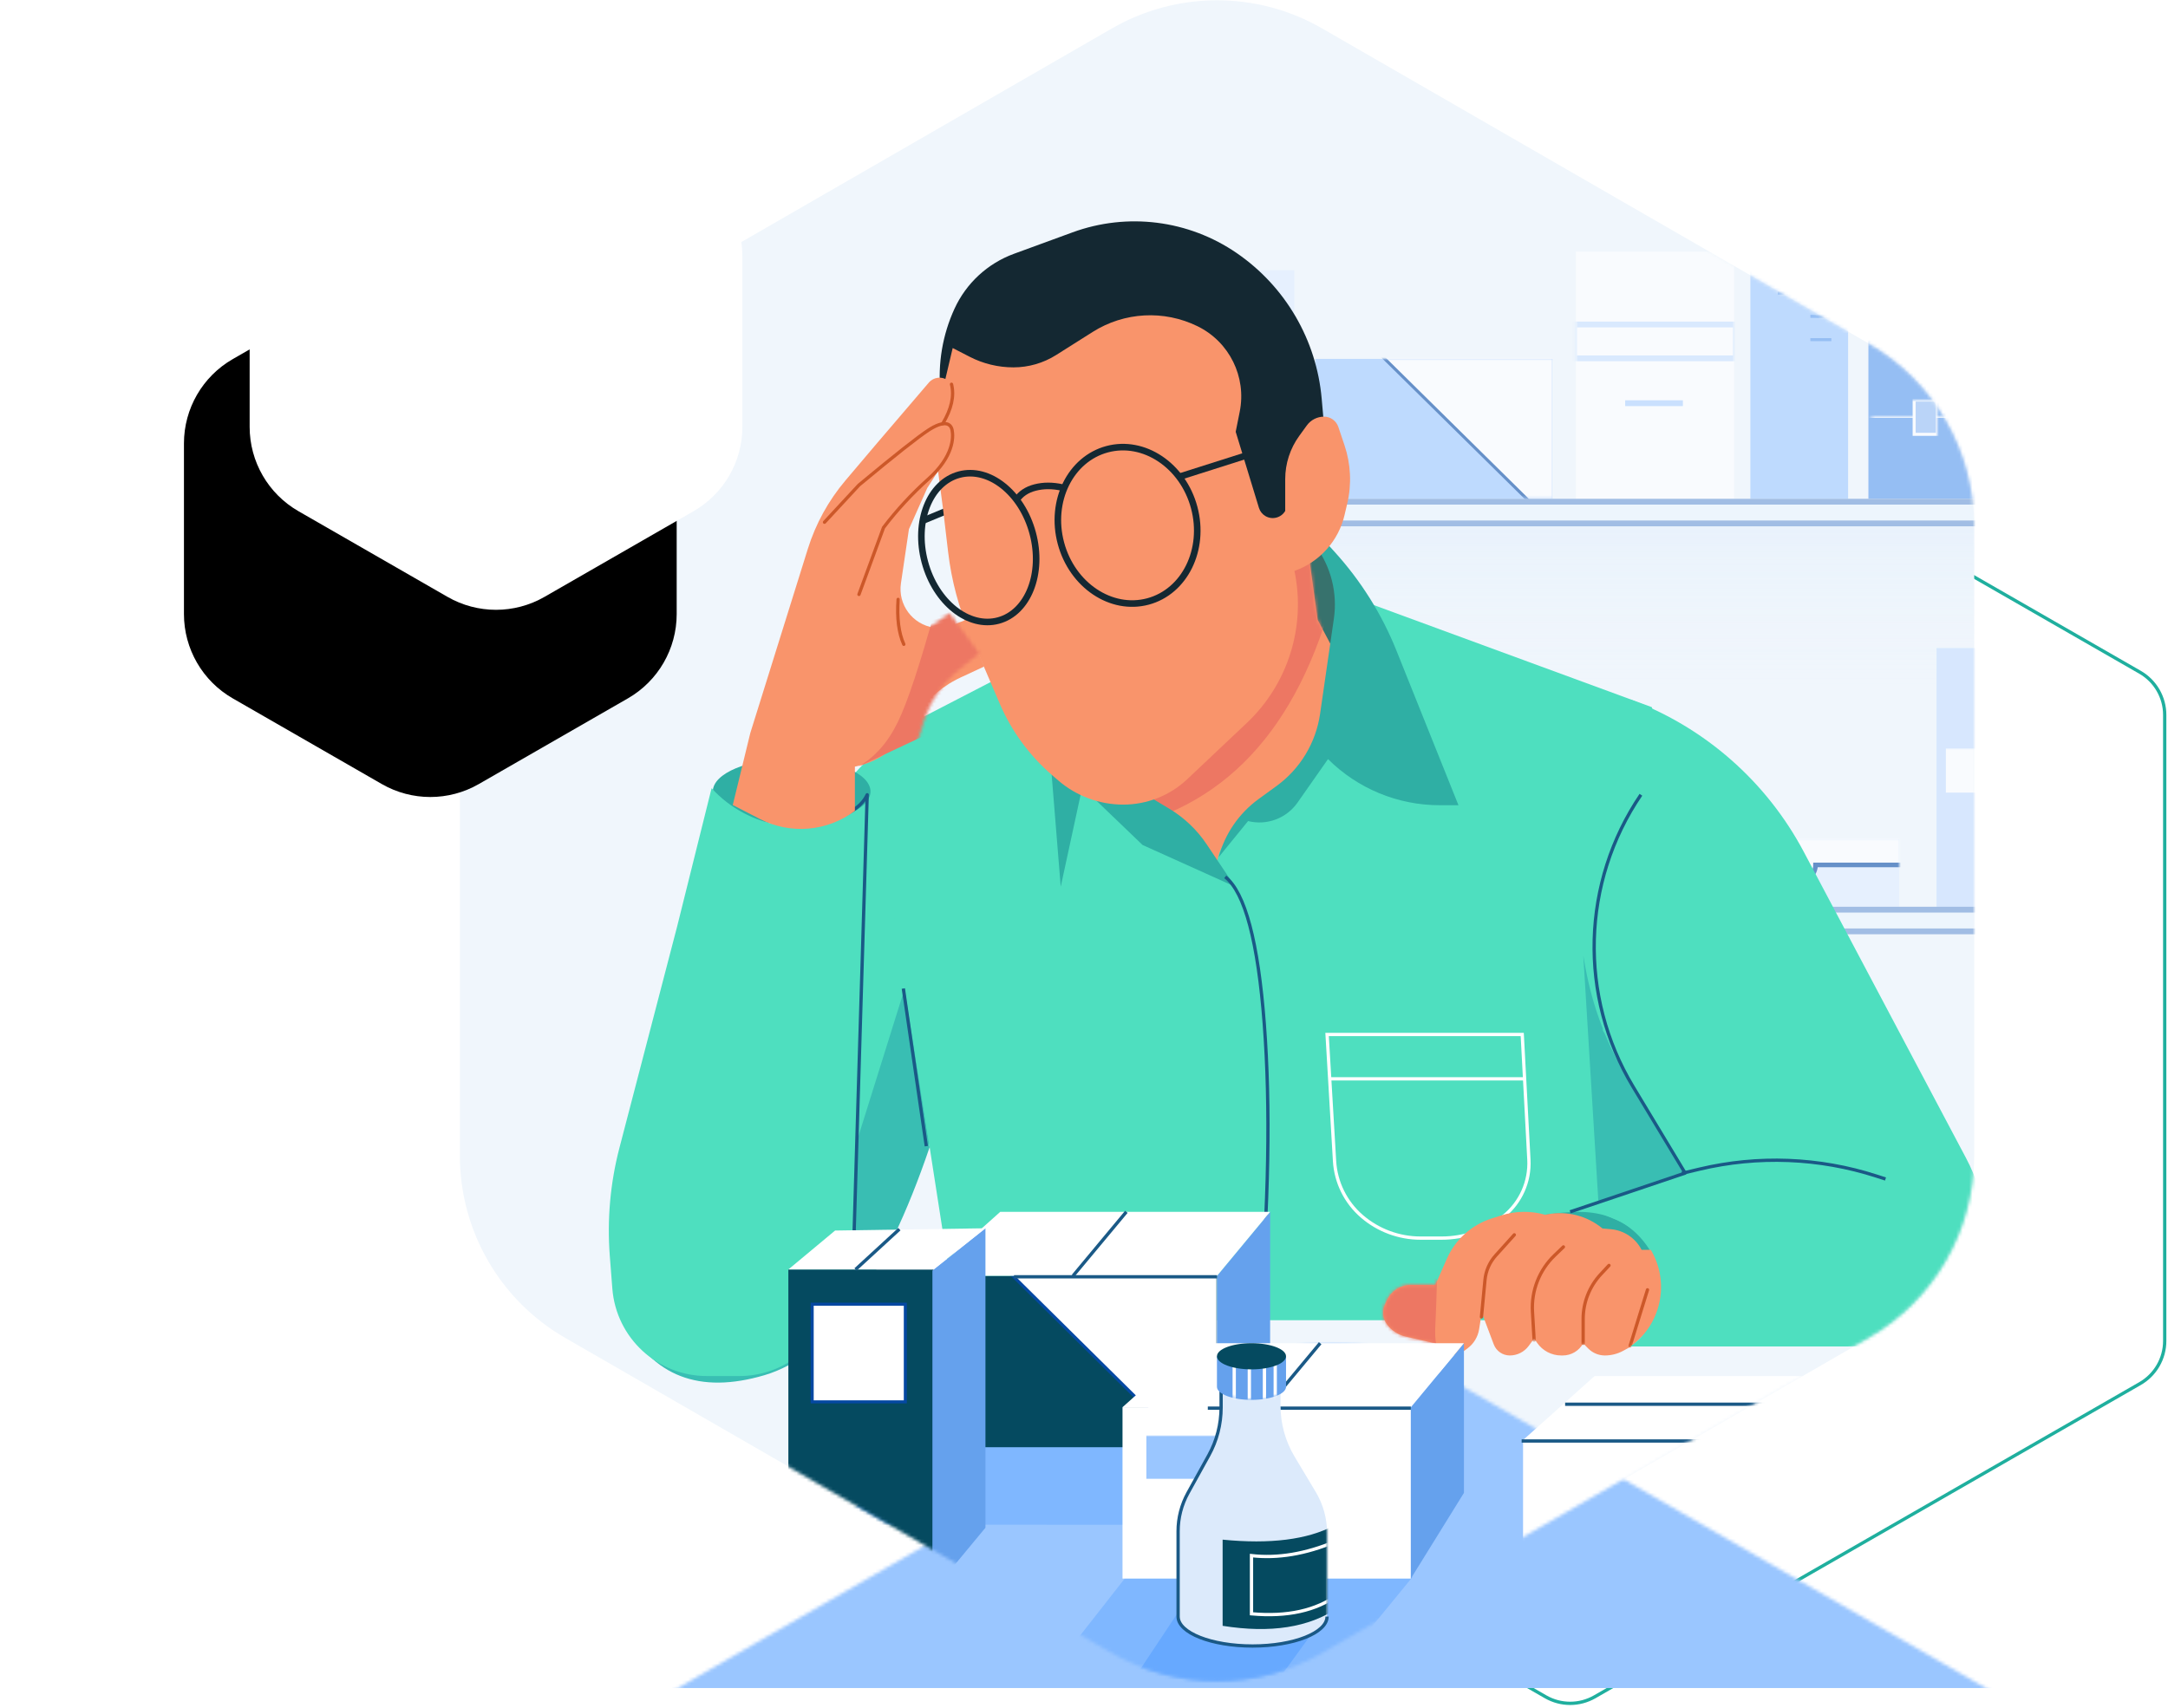 <?xml version="1.0" encoding="UTF-8"?>
<svg width="660px" height="520px" viewBox="0 0 660 520" version="1.1" xmlns="http://www.w3.org/2000/svg" xmlns:xlink="http://www.w3.org/1999/xlink">
    <!-- Generator: Sketch 59.1 (86144) - https://sketch.com -->
    <title>img_The science of behind your drug reactions</title>
    <desc>Created with Sketch.</desc>
    <defs>
        <path d="M262.467,14.642 L428.967,110.637 C448.787,122.064 461,143.203 461,166.082 L461,357.918 C461,380.797 448.787,401.936 428.967,413.363 L262.467,509.358 C242.682,520.765 218.318,520.765 198.533,509.358 L32.033,413.363 C12.213,401.936 1.70126948e-14,380.797 0,357.918 L0,166.082 C2.15692254e-14,143.203 12.213,122.064 32.033,110.637 L198.533,14.642 C218.318,3.235 242.682,3.235 262.467,14.642 Z" id="path-1"></path>
        <linearGradient x1="50%" y1="50%" x2="50%" y2="-12.502%" id="linearGradient-3">
            <stop stop-color="#E8F3FE" stop-opacity="0" offset="0%"></stop>
            <stop stop-color="#AED1FF" offset="100%"></stop>
        </linearGradient>
        <rect id="path-4" x="0" y="0" width="15.586" height="52.545"></rect>
        <rect id="path-6" x="0" y="0" width="52.426" height="37.634"></rect>
        <rect id="path-8" x="0" y="0" width="60.219" height="22.012"></rect>
        <polygon id="path-10" points="0 0 29.047 0 29.047 91.599 0 91.599"></polygon>
        <rect id="path-12" x="0" y="0" width="27.979" height="30.533"></rect>
        <rect id="path-14" x="0" y="0" width="39.871" height="44.024"></rect>
        <rect id="path-16" x="0" y="0" width="35.62" height="51.835"></rect>
        <rect id="path-18" x="0" y="0" width="18.42" height="80.948"></rect>
        <polygon id="path-20" points="0 0 29.755 0 29.755 70.297 0 70.297"></polygon>
        <rect id="path-22" x="0" y="0" width="48.175" height="75.978"></rect>
        <rect id="path-24" x="0" y="0" width="72.263" height="42.604"></rect>
        <polygon id="path-26" points="0 0 29.047 0 29.047 70.297 0 70.297"></polygon>
        <polygon id="path-28" points="0 0 29.047 0 29.047 70.297 0 70.297"></polygon>
        <rect id="path-30" x="0" y="0" width="19.837" height="36.214"></rect>
        <rect id="path-32" x="0" y="0" width="25.505" height="46.155"></rect>
        <rect id="path-34" x="0" y="0" width="25.505" height="46.155"></rect>
        <path d="M10.074,0.394 L6.863,23.745 L0.013,36.681 C2.752,58.912 7.764,72.469 15.051,77.352 C25.981,84.678 29.413,82.229 34.132,89.646 C37.279,94.591 38.148,97.888 36.741,99.536 L96.462,51.31 L10.074,0.394 Z" id="path-36"></path>
        <path d="M76.924,130.12 L71.591,108.215 L54.081,52.155 C51.688,44.494 47.782,37.39 42.595,31.265 L33.041,19.986 L33.041,19.986 L17.241,1.503 C15.78,-0.207 13.246,-0.498 11.435,0.835 C9.572,2.206 8.954,4.71 9.965,6.79 L11.811,10.589 L11.811,10.589 L6.606,16.186 L17.72,33.613 L23.296,46.137 L25.73,62.617 C26.689,69.111 22.202,75.154 15.707,76.113 C14.413,76.304 13.097,76.28 11.811,76.043 L11.811,76.043 L11.811,76.043 L6.169,73.824 L0.393,87.95 L7.507,91.262 C14.131,94.345 19.554,99.525 22.94,106 C26.245,112.323 32.201,116.839 39.18,118.317 L39.745,118.436 L39.745,118.436 L39.745,131.891 C48.118,138.217 59.377,139.179 68.702,134.365 L76.924,130.12 L76.924,130.12 Z" id="path-38"></path>
        <path d="M22.576,5.291 L25.163,5.063 L25.163,5.063 C29.809,1.206 35.933,-0.375 41.865,0.75 L42.609,0.891 L42.609,0.891 C46.978,-0.36 51.619,-0.293 55.95,1.084 L58.89,2.018 C64.981,3.954 69.948,8.413 72.526,14.262 L76.044,22.242 L76.044,22.242 L83.501,22.242 C86.599,22.242 89.418,24.034 90.733,26.839 L91.365,28.187 C92.303,30.186 92.059,32.539 90.733,34.303 C89.341,36.155 87.34,37.456 85.082,37.976 L76.044,40.057 L76.044,40.057 L75.251,41.547 C74.533,42.894 73.132,43.735 71.606,43.735 C69.996,43.735 68.43,43.213 67.143,42.247 L66.208,41.545 C64.336,40.141 63.084,38.063 62.717,35.752 L61.909,30.675 L61.909,30.675 L58.26,40.356 C57.493,42.389 55.548,43.735 53.375,43.735 C51.104,43.735 48.969,42.655 47.625,40.825 L45.969,38.573 L45.969,38.573 L45.06,39.889 C43.398,42.297 40.658,43.735 37.732,43.735 L37.251,43.735 C34.666,43.735 32.287,42.325 31.047,40.057 L31.047,40.057 L31.047,40.057 L29.486,41.63 C28.149,42.977 26.33,43.735 24.432,43.735 C22.487,43.735 20.572,43.248 18.863,42.318 L16.178,40.857 L16.178,40.857 L-1.56319402e-13,25.686 L8.024,11.574 L13.25,11.574 C15.072,8.016 18.594,5.644 22.576,5.291 Z" id="path-40"></path>
        <rect id="path-42" x="0" y="0" width="87.777" height="52.183"></rect>
        <rect id="path-44" x="0" y="0" width="87.777" height="52.183"></rect>
        <rect id="path-46" x="0" y="0" width="87.83" height="52.183"></rect>
        <path d="M14.139,5.68434189e-14 L32.261,5.68434189e-14 L32.261,10.281 C32.261,15.378 33.552,20.391 36.011,24.841 L42.354,36.319 C44.321,39.88 45.354,43.889 45.354,47.967 L45.354,73.945 C45.354,78.894 35.203,82.907 22.682,82.907 C10.161,82.907 0.011,78.894 0.011,73.945 L0.011,73.945 L0.011,48.414 C0.011,44.054 1.192,39.777 3.425,36.046 L9.903,25.227 C12.712,20.536 14.188,15.154 14.17,9.671" id="path-48"></path>
        <path d="M10.514,13.277 C16.321,13.277 21.029,11.493 21.029,9.294 C21.029,8.563 21.029,5.466 21.029,0 L0,0 C0,5.559 0,8.656 0,9.294 C0,11.493 4.707,13.277 10.514,13.277 Z" id="path-50"></path>
        <path d="M89.755,32.253 L135.149,58.348 C144.336,63.63 150,73.418 150,84.015 L150,135.985 C150,146.582 144.336,156.37 135.149,161.652 L89.755,187.747 C80.619,192.999 69.381,192.999 60.245,187.747 L14.851,161.652 C5.664,156.37 1.19558641e-14,146.582 0,135.985 L0,84.015 C1.05135902e-14,73.418 5.664,63.63 14.851,58.348 L60.245,32.253 C69.381,27.001 80.619,27.001 89.755,32.253 Z" id="path-52"></path>
        <filter x="-62.7%" y="-98.6%" width="252.0%" height="230.2%" filterUnits="objectBoundingBox" id="filter-53">
            <feOffset dx="20" dy="-57" in="SourceAlpha" result="shadowOffsetOuter1"></feOffset>
            <feGaussianBlur stdDeviation="28.5" in="shadowOffsetOuter1" result="shadowBlurOuter1"></feGaussianBlur>
            <feColorMatrix values="0 0 0 0 0.388   0 0 0 0 0.514   0 0 0 0 0.663  0 0 0 0.08 0" type="matrix" in="shadowBlurOuter1"></feColorMatrix>
        </filter>
    </defs>
    <g id="Design" stroke="none" stroke-width="1" fill="none" fill-rule="evenodd">
        <g id="Homepage_V6" transform="translate(-704, -1656)">
            <g id="The-science-of-behind-your-drug-reactions." transform="translate(135, 1650)">
                <g id="img_The-science-of-behind-your-drug-reactions." transform="translate(645, 0)">
                    <path d="M409.472,115.328 L575.472,210.693 C580.129,213.368 583,218.329 583,223.7 L583,414.3 C583,419.671 580.129,424.632 575.472,427.307 L409.472,522.672 C404.845,525.33 399.155,525.33 394.528,522.672 L228.528,427.307 C223.871,424.632 221,419.671 221,414.3 L221,223.7 C221,218.329 223.871,213.368 228.528,210.693 L394.528,115.328 C399.155,112.67 404.845,112.67 409.472,115.328 Z" id="Polygon-Copy-12" stroke="#1FAF9E" transform="translate(402, 319) rotate(180) translate(-402, -319) "></path>
                    <g id="Img_your-medication" transform="translate(294.5, 262) scale(-1, 1) translate(-294.5, -262) translate(64, 0)">
                        <mask id="mask-2" fill="white">
                            <use xlink:href="#path-1"></use>
                        </mask>
                        <use id="Mask" fill="#F0F6FC" transform="translate(230.5, 262) rotate(180) translate(-230.5, -262) " xlink:href="#path-1"></use>
                        <g id="Group-3-Copy" opacity="0.585" mask="url(#mask-2)">
                            <g transform="translate(-168, 66)">
                                <polygon id="Rectangle-2" stroke="none" fill="url(#linearGradient-3)" opacity="0.3" points="0.66 99.373 448 99.373 448 197.827 0.66 197.827"></polygon>
                                <g id="Group-10-Copy-4" stroke="none" stroke-width="1" fill="none" transform="translate(0, 0.258)">
                                    <g id="Group-15" transform="translate(0, 0.028)">
                                        <g id="Rectangle-2-Copy-9-+-Rectangle-2-Copy-10-Mask" transform="translate(254.696, 164.026)">
                                            <mask id="mask-5" fill="white">
                                                <use xlink:href="#path-4"></use>
                                            </mask>
                                            <use id="Mask" fill="#9AC6FF" opacity="0.835" xlink:href="#path-4"></use>
                                            <rect id="Rectangle-2-Copy-9" stroke="#5496ED" stroke-width="0.92" opacity="0.624" mask="url(#mask-5)" x="-0.248" y="14.661" width="16.083" height="23.222"></rect>
                                            <line x1="-0.708" y1="26.273" x2="16.596" y2="26.273" id="Path-57" stroke="#5496ED" stroke-width="0.92" mask="url(#mask-5)"></line>
                                        </g>
                                        <g id="Rectangle-4-Copy-6" transform="translate(66.105, 53.965)">
                                            <mask id="mask-7" fill="white">
                                                <use xlink:href="#path-6"></use>
                                            </mask>
                                            <use id="Mask" fill="#689EE3" xlink:href="#path-6"></use>
                                            <polygon fill="#C5DEFF" mask="url(#mask-7)" points="-1.417 -1.42 53.843 -1.42 53.843 21.304 36.131 37.634 16.295 37.634 -1.417 21.304"></polygon>
                                        </g>
                                        <g id="Combined-Shape-Copy-24" transform="translate(190.794, 195.27)">
                                            <mask id="mask-9" fill="white">
                                                <use xlink:href="#path-8"></use>
                                            </mask>
                                            <use id="Mask" fill="#DEECFF" xlink:href="#path-8"></use>
                                            <path d="M-1.417,7.811 L-1.417,-1.42 L61.636,-1.42 L61.636,7.811 L35.423,7.811 C35.423,10.556 33.203,12.781 30.464,12.781 C27.725,12.781 25.505,10.556 25.505,7.811 L25.505,7.811 L-1.417,7.811 Z" id="Combined-Shape" stroke="#0448A2" stroke-width="1.413" fill="#FFFFFF" mask="url(#mask-9)"></path>
                                        </g>
                                        <g id="Rectangle-2-Copy-5-+-Rectangle-2-Copy-4-Mask" transform="translate(127.741, 0)">
                                            <mask id="mask-11" fill="white">
                                                <use xlink:href="#path-10"></use>
                                            </mask>
                                            <use id="Mask" fill="#9AC6FF" opacity="0.462" xlink:href="#path-10"></use>
                                            <rect id="Rectangle-2-Copy-5" stroke="#5496ED" stroke-width="0.92" mask="url(#mask-11)" x="-0.957" y="45.194" width="30.961" height="47.365"></rect>
                                            <path d="M-0.957,-0.96 L-0.957,92.559 L14.418,92.559 L14.418,-0.96 L-0.957,-0.96 Z" id="Rectangle-2-Copy-4" stroke="#5496ED" stroke-width="0.92" mask="url(#mask-11)"></path>
                                        </g>
                                        <g id="Oval-5-Copy-2" transform="translate(278.075, 185.329)">
                                            <mask id="mask-13" fill="white">
                                                <use xlink:href="#path-12"></use>
                                            </mask>
                                            <use id="Mask" fill="#9AC6FF" xlink:href="#path-12"></use>
                                            <ellipse id="Oval-5" stroke="#FFFFFF" stroke-width="0.92" mask="url(#mask-13)" cx="-0.233" cy="15.267" rx="10.394" ry="10.296"></ellipse>
                                        </g>
                                        <g id="Oval-5-Copy" transform="translate(114.28, 172.36)">
                                            <mask id="mask-15" fill="white">
                                                <use xlink:href="#path-14"></use>
                                            </mask>
                                            <use id="Mask" fill="#9AC6FF" xlink:href="#path-14"></use>
                                            <ellipse id="Oval-5" stroke="#FFFFFF" stroke-width="0.92" mask="url(#mask-15)" cx="20.191" cy="21.657" rx="10.981" ry="11.006"></ellipse>
                                        </g>
                                        <g id="Rectangle-2-Copy-6-+-Rectangle-2-Copy-7-Mask" transform="translate(164.581, 39.764)">
                                            <mask id="mask-17" fill="white">
                                                <use xlink:href="#path-16"></use>
                                            </mask>
                                            <use id="Mask" fill="#5496ED" opacity="0.631" xlink:href="#path-16"></use>
                                            <rect id="Rectangle-2-Copy-6" stroke="#FFFFFF" stroke-width="0.92" mask="url(#mask-17)" x="-0.957" y="26.733" width="37.534" height="26.063"></rect>
                                            <rect id="Rectangle-2-Copy-7" stroke="#FFFFFF" stroke-width="0.92" fill="#93BDF4" mask="url(#mask-17)" x="14.629" y="21.762" width="7.07" height="10.441"></rect>
                                        </g>
                                        <g id="Rectangle-2-Copy-2-+-Path-49-Mask-Copy" transform="translate(161.038, 137.044)">
                                            <mask id="mask-19" fill="white">
                                                <use xlink:href="#path-18"></use>
                                            </mask>
                                            <use id="Mask" fill="#C4DDFF" xlink:href="#path-18"></use>
                                            <rect id="Rectangle-2-Copy-2" fill="#FFFFFF" mask="url(#mask-19)" x="2.834" y="30.533" width="12.752" height="13.491"></rect>
                                            <line x1="2.834" y1="48.723" x2="15.586" y2="48.723" id="Path-49" stroke="#FFFFFF" stroke-width="0.92" mask="url(#mask-19)"></line>
                                        </g>
                                        <g id="Path-51-+-Path-51-Copy-+-Path-51-Copy-2-Mask" transform="translate(206.38, 21.302)">
                                            <mask id="mask-21" fill="white">
                                                <use xlink:href="#path-20"></use>
                                            </mask>
                                            <use id="Mask" fill="#9AC6FF" xlink:href="#path-20"></use>
                                            <line x1="5.105" y1="7.632" x2="21.414" y2="7.632" id="Path-51" stroke="#5496ED" stroke-width="0.92" mask="url(#mask-21)"></line>
                                            <line x1="5.105" y1="14.733" x2="11.496" y2="14.733" id="Path-51-Copy" stroke="#5496ED" stroke-width="0.92" mask="url(#mask-21)"></line>
                                            <line x1="5.105" y1="21.833" x2="11.496" y2="21.833" id="Path-51-Copy-2" stroke="#5496ED" stroke-width="0.92" mask="url(#mask-21)"></line>
                                        </g>
                                        <g id="Rectangle-6-Copy-+-Path-52-Mask" transform="translate(241.094, 16.332)">
                                            <mask id="mask-23" fill="white">
                                                <use xlink:href="#path-22"></use>
                                            </mask>
                                            <use id="Mask" fill="#FFFFFF" xlink:href="#path-22"></use>
                                            <path d="M-0.534,22.185 L-0.534,32.49 L48.709,32.49 L48.709,22.185 L-0.534,22.185 Z" id="Rectangle-6-Copy" stroke="#AED1FF" stroke-width="1.766" opacity="0.816" mask="url(#mask-23)"></path>
                                            <line x1="15.586" y1="46.155" x2="33.156" y2="46.155" id="Path-52" stroke="#AED1FF" stroke-width="1.766" mask="url(#mask-23)"></line>
                                        </g>
                                        <g id="Path-53" transform="translate(296.354, 48.995)">
                                            <mask id="mask-25" fill="white">
                                                <use xlink:href="#path-24"></use>
                                            </mask>
                                            <use id="Mask" fill="#9AC6FF" xlink:href="#path-24"></use>
                                            <polygon stroke="#0448A2" stroke-width="0.92" fill="#FFFFFF" mask="url(#mask-25)" points="7.197 43.285 54.18 -3.057 -11.087 -27.544 -50.869 43.285"></polygon>
                                        </g>
                                        <g id="Path-54-+-Path-54-Copy-+-Path-54-Copy-3-+-Path-54-Copy-2-Mask" transform="translate(374.993, 22.012)">
                                            <mask id="mask-27" fill="white">
                                                <use xlink:href="#path-26"></use>
                                            </mask>
                                            <use id="Mask" fill="#DEECFF" xlink:href="#path-26"></use>
                                            <line x1="11.432" y1="12.723" x2="11.432" y2="30.565" id="Path-54" stroke="#5496ED" stroke-width="0.92" mask="url(#mask-27)"></line>
                                            <line x1="17.1" y1="12.723" x2="17.1" y2="30.565" id="Path-54-Copy" stroke="#5496ED" stroke-width="0.92" mask="url(#mask-27)"></line>
                                            <line x1="11.432" y1="41.125" x2="11.432" y2="58.967" id="Path-54-Copy-3" stroke="#5496ED" stroke-width="0.92" mask="url(#mask-27)"></line>
                                            <line x1="17.1" y1="41.125" x2="17.1" y2="58.967" id="Path-54-Copy-2" stroke="#5496ED" stroke-width="0.92" mask="url(#mask-27)"></line>
                                        </g>
                                        <g id="Path-54-+-Path-54-Copy-+-Path-54-Copy-3-+-Path-54-Copy-2-Mask-Copy" transform="translate(417.5, 147.695)">
                                            <mask id="mask-29" fill="white">
                                                <use xlink:href="#path-28"></use>
                                            </mask>
                                            <use id="Mask" fill="#FFFFFF" opacity="0.719" xlink:href="#path-28"></use>
                                            <line x1="17.1" y1="12.723" x2="17.1" y2="30.565" id="Path-54-Copy" stroke="#689EE3" stroke-width="2.035" mask="url(#mask-29)"></line>
                                        </g>
                                        <g id="Path-58" opacity="0.695" transform="translate(357.99, 180.358)">
                                            <mask id="mask-31" fill="white">
                                                <use xlink:href="#path-30"></use>
                                            </mask>
                                            <use id="Mask" fill="#9AC6FF" xlink:href="#path-30"></use>
                                            <line x1="0.077" y1="-0.045" x2="22.11" y2="22.585" stroke="#0448A2" stroke-width="1.017" mask="url(#mask-31)"></line>
                                        </g>
                                        <g id="Path-59-+-Path-60-Mask" transform="translate(383.494, 169.707)">
                                            <mask id="mask-33" fill="white">
                                                <use xlink:href="#path-32"></use>
                                            </mask>
                                            <use id="Mask" fill="#DEECFF" xlink:href="#path-32"></use>
                                            <line x1="3.542" y1="7.101" x2="21.288" y2="7.101" id="Path-59" stroke="#0448A2" stroke-width="1.017" mask="url(#mask-33)"></line>
                                            <line x1="12.752" y1="7.101" x2="12.752" y2="47.86" id="Path-60" stroke="#0448A2" stroke-width="1.017" mask="url(#mask-33)"></line>
                                        </g>
                                        <g id="Path-59-+-Path-60-Mask-Copy-2" transform="translate(411.833, 45.967)">
                                            <mask id="mask-35" fill="white">
                                                <use xlink:href="#path-34"></use>
                                            </mask>
                                            <use id="Mask" fill="#9AC6FF" xlink:href="#path-34"></use>
                                            <line x1="3.542" y1="7.101" x2="21.288" y2="7.101" id="Path-59" stroke="#5496ED" stroke-width="0.92" mask="url(#mask-35)"></line>
                                            <line x1="12.752" y1="7.101" x2="12.752" y2="47.86" id="Path-60" stroke="#5496ED" stroke-width="0.92" mask="url(#mask-35)"></line>
                                        </g>
                                    </g>
                                </g>
                                <rect id="Rectangle-2-Copy-11" stroke="#6895D2" stroke-width="1.766" fill="#EAF4FD" x="0.66" y="92.765" width="447.34" height="6.608"></rect>
                                <rect id="Rectangle-2-Copy-10" stroke="#6895D2" stroke-width="1.766" fill="#EAF4FD" x="0.66" y="216.989" width="447.34" height="6.608"></rect>
                            </g>
                        </g>
                        <rect id="Rectangle" fill="#9AC6FF" mask="url(#mask-2)" x="-35" y="409" width="555" height="111"></rect>
                        <polygon id="Path-258" fill="#7FB7FF" mask="url(#mask-2)" points="318.31 446.415 347 470.259 245.769 470.29 284.217 519.358 201.933 524 171 486.202 236.348 437"></polygon>
                        <polygon id="Path-263" fill="#67A9FF" mask="url(#mask-2)" points="197 497 216.587 524 259 522.015 242.387 497"></polygon>
                        <path d="M354.6,416 L353.826,415.322 C341.657,404.649 332.261,391.182 326.444,376.077 L316,348.955 L316,348.955 L326.071,229 C345.869,241.333 357.709,263.18 357.235,286.5 L354.6,416 L354.6,416 Z" id="Path-243" fill="#4EDFBF" mask="url(#mask-2)"></path>
                        <path d="M325.591,307 L340.712,355.323 L340.712,391.358 C353.903,409.002 367.288,418.263 380.866,419.142 C394.445,420.021 404.489,416.396 411,408.268 C402.328,425.09 388.093,430.582 368.295,424.743 C348.498,418.905 331.733,395.765 318,355.323 L325.591,307 Z" id="Path-265" fill="#39BEB3" mask="url(#mask-2)"></path>
                        <polygon id="Path-240" fill="#4EDFBF" mask="url(#mask-2)" points="183.437 190 98.118 221.337 68 408 310.968 408 312.428 391.058 337 233.117 290.049 208.838"></polygon>
                        <path d="M137.59,321 L197,321 L194.729,359.522 C194.346,366.019 191.353,372.085 186.43,376.342 C181.463,380.637 175.116,383 168.55,383 L162.1,383 C155.24,383 148.587,380.65 143.249,376.342 C138.068,372.161 135.209,365.746 135.563,359.098 L137.59,321 L137.59,321 Z" id="Path-264" stroke="#FFFFFF" mask="url(#mask-2)"></path>
                        <line x1="137" y1="334.5" x2="196" y2="334.5" id="Path-267" stroke="#FFFFFF" mask="url(#mask-2)"></line>
                        <path d="M119,297 L114.403,372 L88,363.017 L105.195,335.006 C111.721,324.374 116.201,312.615 118.402,300.336 L119,297 L119,297 Z" id="Path-266" fill="#39BEB3" mask="url(#mask-2)"></path>
                        <ellipse id="Oval" fill="#37726D" mask="url(#mask-2)" cx="208.5" cy="190.5" rx="18.5" ry="20.5"></ellipse>
                        <g id="Path" mask="url(#mask-2)">
                            <g transform="translate(193, 171)">
                                <mask id="mask-37" fill="white">
                                    <use xlink:href="#path-36"></use>
                                </mask>
                                <use id="Mask" stroke="none" fill="#F9946B" fill-rule="evenodd" xlink:href="#path-36"></use>
                                <path d="M-3.959,-16.556 C1.946,34.647 19.785,67.288 49.558,81.367 C79.33,95.446 91.338,79.125 85.582,32.405 L-3.959,-16.556 Z" id="Path" stroke="none" fill="#ED7763" fill-rule="evenodd" mask="url(#mask-37)"></path>
                            </g>
                        </g>
                        <path d="M96,392 C101.049,379.894 110.065,374.254 123.047,375.079 C136.029,375.905 143.014,378.712 144,383.5 L96,392 Z" id="Path-47" fill="#2FAFA4" mask="url(#mask-2)"></path>
                        <path d="M313.386,138.843 L314.696,125.475 C315.55,116.764 314.08,107.982 310.434,100.024 C306.873,92.248 300.35,86.219 292.319,83.278 L274.493,76.752 C257.785,70.634 239.149,72.99 224.489,83.072 C209.69,93.25 200.21,109.506 198.641,127.399 L197,146.105 L197,146.105 L215.803,177 L313.386,138.843 Z" id="Path-237" fill="#142832" mask="url(#mask-2)"></path>
                        <path d="M201.124,171.392 L200.407,172.373 C195.772,178.71 193.807,186.612 194.932,194.382 L199.13,223.372 C200.405,232.175 205.18,240.091 212.373,245.325 L217.862,249.32 C223.813,253.65 228.097,259.891 230,267 L230,267 L230,267 L221.05,256.013 C215.35,257.435 209.364,255.198 205.993,250.386 L196.715,237.14 L196.715,237.14 C187.692,246.135 175.47,251.186 162.729,251.186 L157,251.186 L157,251.186 L175.893,204.077 C180.345,192.977 186.752,182.765 194.809,173.927 L201.124,167 L201.124,167 L201.124,171.392 Z" id="Path-238" fill="#2FAFA4" mask="url(#mask-2)"></path>
                        <path d="M281,240 L278.085,276 L271.524,245.682 L253.167,263.297 L225,276 L233.672,263.063 C236.629,258.652 240.525,254.95 245.08,252.222 L265.492,240 L265.492,240 L281,240 Z" id="Path-239" fill="#2FAFA4" mask="url(#mask-2)"></path>
                        <line x1="320.106" y1="164.564" x2="299.658" y2="156.118" id="Path-15" stroke="#142832" stroke-width="2" mask="url(#mask-2)"></line>
                        <path d="M310.974,111.974 L314.264,125.909 C316.069,133.557 316.471,141.469 315.449,149.261 L313.987,160.403 C313.931,160.832 313.878,161.261 313.827,161.69 L312.362,174.107 C311.34,182.769 309.077,191.239 305.644,199.258 L296.655,220.248 C293.079,228.599 287.65,236.027 280.778,241.969 L278.873,243.617 C273.366,248.379 266.329,251 259.049,251 C251.8,251 244.826,248.227 239.556,243.251 L221.446,226.149 C208.885,214.286 203.389,196.749 206.934,179.84 L206.934,179.84 L206.934,179.84 L206.704,179.756 C199.169,177.013 193.523,170.656 191.689,162.85 L190.858,159.311 C189.48,153.447 189.767,147.313 191.689,141.603 L193.576,135.996 C194.205,134.127 195.957,132.868 197.928,132.868 C200.001,132.868 201.948,133.862 203.164,135.54 L205.487,138.746 C208.254,142.567 209.745,147.165 209.745,151.883 L209.745,161.571 L209.745,161.571 C210.97,163.667 213.662,164.374 215.759,163.148 C216.713,162.591 217.422,161.694 217.745,160.637 L224.818,137.476 L224.818,137.476 L223.59,131.341 C221.472,120.763 226.747,110.086 236.435,105.339 C246.649,100.335 258.729,100.988 268.345,107.065 L279.464,114.093 C283.36,116.555 287.874,117.862 292.484,117.862 C297.12,117.862 301.69,116.755 305.812,114.632 L310.974,111.974 L310.974,111.974 Z" id="Path-236" fill="#F9946B" mask="url(#mask-2)"></path>
                        <ellipse id="Oval" fill="#2FAFA4" mask="url(#mask-2)" cx="360" cy="247" rx="24" ry="10"></ellipse>
                        <path d="M337,251.396 L339.997,253.09 C354.633,261.363 373.043,258.421 384.371,246 L384.371,246 L384.371,246 L394.861,288.112 L412.425,355.509 C415.226,366.26 416.217,377.403 415.356,388.479 L414.586,398.374 C413.418,413.402 400.883,425 385.81,425 L375.973,425 C363.833,425 352.962,417.484 348.674,406.127 L347.385,402.713 C343.52,392.476 341.362,381.674 340.995,370.738 L337,251.396 L337,251.396 Z" id="Path-242" fill="#4EDFBF" mask="url(#mask-2)"></path>
                        <line x1="319" y1="355" x2="326" y2="307" id="Path-252" stroke="#1A5986" stroke-linejoin="round" mask="url(#mask-2)"></line>
                        <path d="M349,256.163 C345.882,255.156 343.315,254 341.298,252.694 C339.282,251.388 337.849,249.823 337,248 L340.977,381" id="Path-259" stroke="#1A5986" stroke-linejoin="round" mask="url(#mask-2)"></path>
                        <g id="Rectangle-+-Path-270-Mask" mask="url(#mask-2)">
                            <g transform="translate(301, 121)">
                                <mask id="mask-39" fill="white">
                                    <use xlink:href="#path-38"></use>
                                </mask>
                                <use id="Mask" stroke="none" fill="#F9946B" fill-rule="evenodd" xlink:href="#path-38"></use>
                                <path d="M-9.609,71.64 L10.133,71.633 C18.692,86.85 25.16,97.07 29.538,102.291 C33.916,107.513 38.872,110.919 44.405,112.509 L-9.62,101.871 L-9.609,71.64 Z" id="Rectangle" stroke="none" fill="#ED7763" fill-rule="evenodd" mask="url(#mask-39)" transform="translate(17.393, 92.071) rotate(14) translate(-17.393, -92.071) "></path>
                                <path d="M26.584,67.512 C26.979,73.212 26.404,77.771 24.857,81.191" id="Path-270" stroke="#CC5829" stroke-width="1" fill="none" stroke-linecap="round" mask="url(#mask-39)"></path>
                            </g>
                        </g>
                        <ellipse id="Oval" stroke="#142832" stroke-width="2" mask="url(#mask-2)" transform="translate(257.741, 165.966) rotate(-345) translate(-257.741, -165.966) " cx="257.741" cy="165.966" rx="21" ry="24"></ellipse>
                        <ellipse id="Oval-Copy-20" stroke="#142832" stroke-width="2" mask="url(#mask-2)" transform="translate(303.034, 172.741) rotate(-345) translate(-303.034, -172.741) " cx="303.034" cy="172.741" rx="17" ry="23"></ellipse>
                        <path d="M350,165.016 L339.509,153.695 C328.503,144.551 321.445,138.973 318.334,136.961 C313.667,133.942 311.591,134.784 311.153,136.961 C310.715,139.137 310.715,144.983 318.334,151.815 C323.413,156.369 327.979,161.315 332.032,166.652 L339.509,187" id="Path-245" stroke="#CC5829" stroke-linecap="round" mask="url(#mask-2)"></path>
                        <path d="M314,135 C311.333,130.557 310.444,126.557 311.333,123" id="Path-246" stroke="#CC5829" stroke-linecap="round" mask="url(#mask-2)"></path>
                        <g id="Path-2" mask="url(#mask-2)">
                            <g transform="translate(88, 375)">
                                <mask id="mask-41" fill="white">
                                    <use xlink:href="#path-40"></use>
                                </mask>
                                <use id="Mask" stroke="none" fill="#F9946B" fill-rule="evenodd" xlink:href="#path-40"></use>
                                <path d="M31.047,40.057 L31.047,32.637 C31.047,27.579 29.131,22.709 25.684,19.007 L23.177,16.316 L23.177,16.316" id="Path-253" stroke="#CC5829" stroke-width="1" fill="none" stroke-linecap="round" mask="url(#mask-41)"></path>
                                <path d="M11.457,23.742 L16.751,40.857" id="Path-254" stroke="#CC5829" stroke-width="1" fill="none" stroke-linecap="round" mask="url(#mask-41)"></path>
                                <path d="M45.966,39.077 L46.472,30.418 C46.848,23.994 44.392,17.727 39.751,13.269 L37.053,10.677 L37.053,10.677" id="Path-269" stroke="#CC5829" stroke-width="1" fill="none" stroke-linecap="round" mask="url(#mask-41)"></path>
                                <path d="M90.351,37.6 C93.698,35.031 94.379,26.922 91.931,21.868 C90.3,18.498 84.834,18 75.533,20.374 C75.68,25.637 75.8,29.265 75.894,31.257 C76.147,36.601 76.411,39.932 74.988,42.141 C71.66,47.307 87.004,40.169 90.351,37.6 Z" id="Path-2" stroke="none" fill="#ED7763" fill-rule="evenodd" mask="url(#mask-41)"></path>
                            </g>
                        </g>
                        <path d="M104.656,219 C81.98,227.497 63.2,244.004 51.865,265.403 L2.467,358.659 C-3.639,370.186 -5.497,383.492 -2.783,396.251 C-0.334,407.766 9.836,416 21.609,416 L104.656,416 L104.656,416 C94.669,408.89 92.337,395.029 99.447,385.041 C101.842,381.678 105.127,379.049 108.933,377.45 L115,374.901 L115,374.901 L85.913,363.857 L113.054,319.76 L104.656,219 Z" id="Path-247" fill="#4EDFBF" mask="url(#mask-2)"></path>
                        <path d="M228,273 C221.98,277.804 218.017,292.742 216.114,317.815 C214.21,342.888 214.747,372.95 217.724,408" id="Path-249" stroke="#1A5986" stroke-linejoin="round" mask="url(#mask-2)"></path>
                        <path d="M150,407 L148.933,395.746 C148.67,392.967 147.519,390.346 145.65,388.271 L140,382 L140,382" id="Path-3" stroke="#CC5829" stroke-linecap="round" mask="url(#mask-2)"></path>
                        <path d="M101.46,248 C119.531,274.623 120.468,309.326 103.858,336.885 L88,363.198 L88,363.198 L123,375" id="Path-248" stroke="#1A5986" stroke-linejoin="round" mask="url(#mask-2)"></path>
                        <path d="M89,363.281 L83.669,362.009 C65.844,357.757 47.194,358.484 29.754,364.111 L27,365 L27,365" id="Path-250" stroke="#1A5986" stroke-linejoin="round" mask="url(#mask-2)"></path>
                        <g id="Group-2" mask="url(#mask-2)">
                            <g transform="translate(214, 375)">
                                <g id="Path-53" stroke="none" stroke-width="1" fill="none" fill-rule="evenodd" transform="translate(16.499, 19.489)">
                                    <mask id="mask-43" fill="white">
                                        <use xlink:href="#path-42"></use>
                                    </mask>
                                    <use id="Mask" fill="#054A60" xlink:href="#path-42"></use>
                                    <polygon stroke="#0448A2" stroke-width="0.92" fill="#FFFFFF" mask="url(#mask-43)" points="8.734 52.844 65.997 -3.772 -13.551 -33.688 -62.038 52.844"></polygon>
                                </g>
                                <polygon id="Path-241" stroke="none" fill="#65A1ED" fill-rule="evenodd" points="16.499 71.672 0.338 45.581 0.338 -7.95723822e-15 16.499 19.489"></polygon>
                                <polygon id="Path-255" stroke="none" fill="#FFFFFF" fill-rule="evenodd" points="0.338 0 82.497 0 104.276 19.489 16.499 19.489"></polygon>
                                <line x1="16.499" y1="19.776" x2="78.308" y2="19.776" id="Path-256" stroke="#1A5986" stroke-width="1" fill="none" stroke-linejoin="round"></line>
                                <line x1="44.104" y1="0" x2="60.339" y2="19.489" id="Path-257" stroke="#1A5986" stroke-width="1" fill="none" stroke-linejoin="round"></line>
                            </g>
                        </g>
                        <g id="Group-2-Copy" mask="url(#mask-2)">
                            <g transform="translate(155, 415)">
                                <g id="Path-53" stroke="none" stroke-width="1" fill="none" fill-rule="evenodd" transform="translate(16.499, 19.489)">
                                    <mask id="mask-45" fill="white">
                                        <use xlink:href="#path-44"></use>
                                    </mask>
                                    <use id="Mask" fill="#FFFFFF" xlink:href="#path-44"></use>
                                    <rect id="Rectangle" fill="#9AC6FF" mask="url(#mask-45)" x="41.578" y="8.587" width="38.938" height="13.211"></rect>
                                </g>
                                <polygon id="Path-241" stroke="none" fill="#65A1ED" fill-rule="evenodd" points="16.499 71.672 0.338 45.581 0.338 -7.95723822e-15 16.499 19.489"></polygon>
                                <polygon id="Path-255" stroke="none" fill="#FFFFFF" fill-rule="evenodd" points="0.338 0 82.497 0 104.276 19.489 16.499 19.489"></polygon>
                                <line x1="16.499" y1="19.776" x2="78.308" y2="19.776" id="Path-256" stroke="#1A5986" stroke-width="1" fill="none" stroke-linejoin="round"></line>
                                <line x1="44.104" y1="0" x2="60.339" y2="19.489" id="Path-257" stroke="#1A5986" stroke-width="1" fill="none" stroke-linejoin="round"></line>
                            </g>
                        </g>
                        <g id="Group-2-Copy-2" mask="url(#mask-2)">
                            <g transform="translate(33, 425)">
                                <g id="Path-53" stroke="none" stroke-width="1" fill="none" fill-rule="evenodd" transform="translate(16.509, 19.489)">
                                    <mask id="mask-47" fill="white">
                                        <use xlink:href="#path-46"></use>
                                    </mask>
                                    <use id="Mask" fill="#FFFFFF" xlink:href="#path-46"></use>
                                </g>
                                <polygon id="Path-241" stroke="none" fill="#65A1ED" fill-rule="evenodd" points="16.509 71.672 0.339 45.581 0.339 -7.95723822e-15 16.509 19.489"></polygon>
                                <polygon id="Path-255" stroke="none" fill="#FFFFFF" fill-rule="evenodd" points="0.339 0 82.547 0 104.34 19.489 16.509 19.489"></polygon>
                                <line x1="22.483" y1="8.587" x2="91.536" y2="8.587" id="Path-260" stroke="#1A5986" stroke-width="1" fill="none" stroke-linejoin="round"></line>
                                <line x1="16.509" y1="19.776" x2="104.771" y2="19.776" id="Path-256" stroke="#1A5986" stroke-width="1" fill="none" stroke-linejoin="round"></line>
                            </g>
                        </g>
                        <g id="Group-3" mask="url(#mask-2)">
                            <g transform="translate(301, 380)">
                                <rect id="Rectangle" stroke="none" fill="#054A60" fill-rule="evenodd" x="15.824" y="12.554" width="44.176" height="98.446"></rect>
                                <rect id="Rectangle" stroke="#0448A2" stroke-width="0.92" fill="#FFFFFF" fill-rule="evenodd" x="24.396" y="23.125" width="28.352" height="29.732"></rect>
                                <polygon id="Path-241" stroke="none" fill="#65A1ED" fill-rule="evenodd" points="16.145 110.672 0 91.181 0 -6.22034386e-14 16.145 12.887"></polygon>
                                <polygon id="Path-261" stroke="none" fill="#FFFFFF" fill-rule="evenodd" points="15.824 12.554 60 12.554 45.779 0.695 0 -1.85159427e-14"></polygon>
                                <line x1="26.203" y1="0.278" x2="39.558" y2="12.554" id="Path-4" stroke="#1A5986" stroke-width="1" fill="none" stroke-linejoin="round"></line>
                            </g>
                        </g>
                        <g id="Group-4" mask="url(#mask-2)">
                            <g transform="translate(197, 415)">
                                <g id="Path-262" stroke-width="1" fill="none" transform="translate(0, 9.294)">
                                    <g transform="translate(-0, 0)">
                                        <mask id="mask-49" fill="white">
                                            <use xlink:href="#path-48"></use>
                                        </mask>
                                        <use id="Mask" fill="#DCEAFB" xlink:href="#path-48"></use>
                                        <path d="M-2.086,46.253 C6.008,50.525 17.303,51.949 31.798,50.525 L31.798,76.762 C17.178,79.093 5.483,77.266 -3.286,71.282 L-2.086,46.253 Z" fill="#054A60" mask="url(#mask-49)"></path>
                                        <path d="M-2.477,51.116 C6.518,54.881 15.014,56.306 23.011,55.389 L23.011,73.101 C12.13,74.084 3.364,72.151 -3.286,67.301 L-2.477,51.116 Z" id="Path-262-Copy" stroke="#FFFFFF" mask="url(#mask-49)"></path>
                                    </g>
                                    <path d="M32.261,5.68434189e-14 L32.261,10.281 C32.261,15.378 33.552,20.391 36.011,24.841 L42.354,36.319 C44.321,39.88 45.354,43.889 45.354,47.967 L45.354,73.945 C45.354,78.894 35.203,82.907 22.682,82.907 C10.161,82.907 0.011,78.894 0.011,73.945 L0.011,73.945" id="Path" stroke="#1A5986" stroke-linejoin="round"></path>
                                </g>
                                <g id="Path-268" stroke-width="1" fill="none" transform="translate(12.497, 3.983)">
                                    <mask id="mask-51" fill="white">
                                        <use xlink:href="#path-50"></use>
                                    </mask>
                                    <use id="Mask" fill="#65A1ED" xlink:href="#path-50"></use>
                                    <line x1="3.286" y1="0.993" x2="3.286" y2="13.277" stroke="#FFFFFF" mask="url(#mask-51)"></line>
                                    <line x1="6.571" y1="0.993" x2="6.571" y2="13.277" id="Path-268-Copy" stroke="#FFFFFF" mask="url(#mask-51)"></line>
                                    <line x1="11.171" y1="0.993" x2="11.171" y2="13.277" id="Path-268-Copy-2" stroke="#FFFFFF" mask="url(#mask-51)"></line>
                                    <line x1="15.771" y1="0.993" x2="15.771" y2="13.277" id="Path-268-Copy-3" stroke="#FFFFFF" mask="url(#mask-51)"></line>
                                </g>
                                <ellipse id="Oval" fill="#054A60" cx="23.011" cy="3.983" rx="10.514" ry="3.983"></ellipse>
                            </g>
                        </g>
                        <path d="M277.633,154.444 C280.579,153.794 283.325,153.794 285.872,154.444 C288.42,155.094 290.318,156.373 291.567,158.281" id="Path-12" stroke="#142832" stroke-width="2" mask="url(#mask-2)"></path>
                        <line x1="241.833" y1="151.125" x2="214.5" y2="142.44" id="Path-13" stroke="#142832" stroke-width="2" mask="url(#mask-2)"></line>
                    </g>
                    <g id="Polygon-Copy-6" transform="translate(75, 110) rotate(180) translate(-75, -110) ">
                        <use fill="black" fill-opacity="1" filter="url(#filter-53)" xlink:href="#path-52"></use>
                        <use fill="#FFFFFF" fill-rule="evenodd" xlink:href="#path-52"></use>
                    </g>
                </g>
            </g>
        </g>
    </g>
</svg>